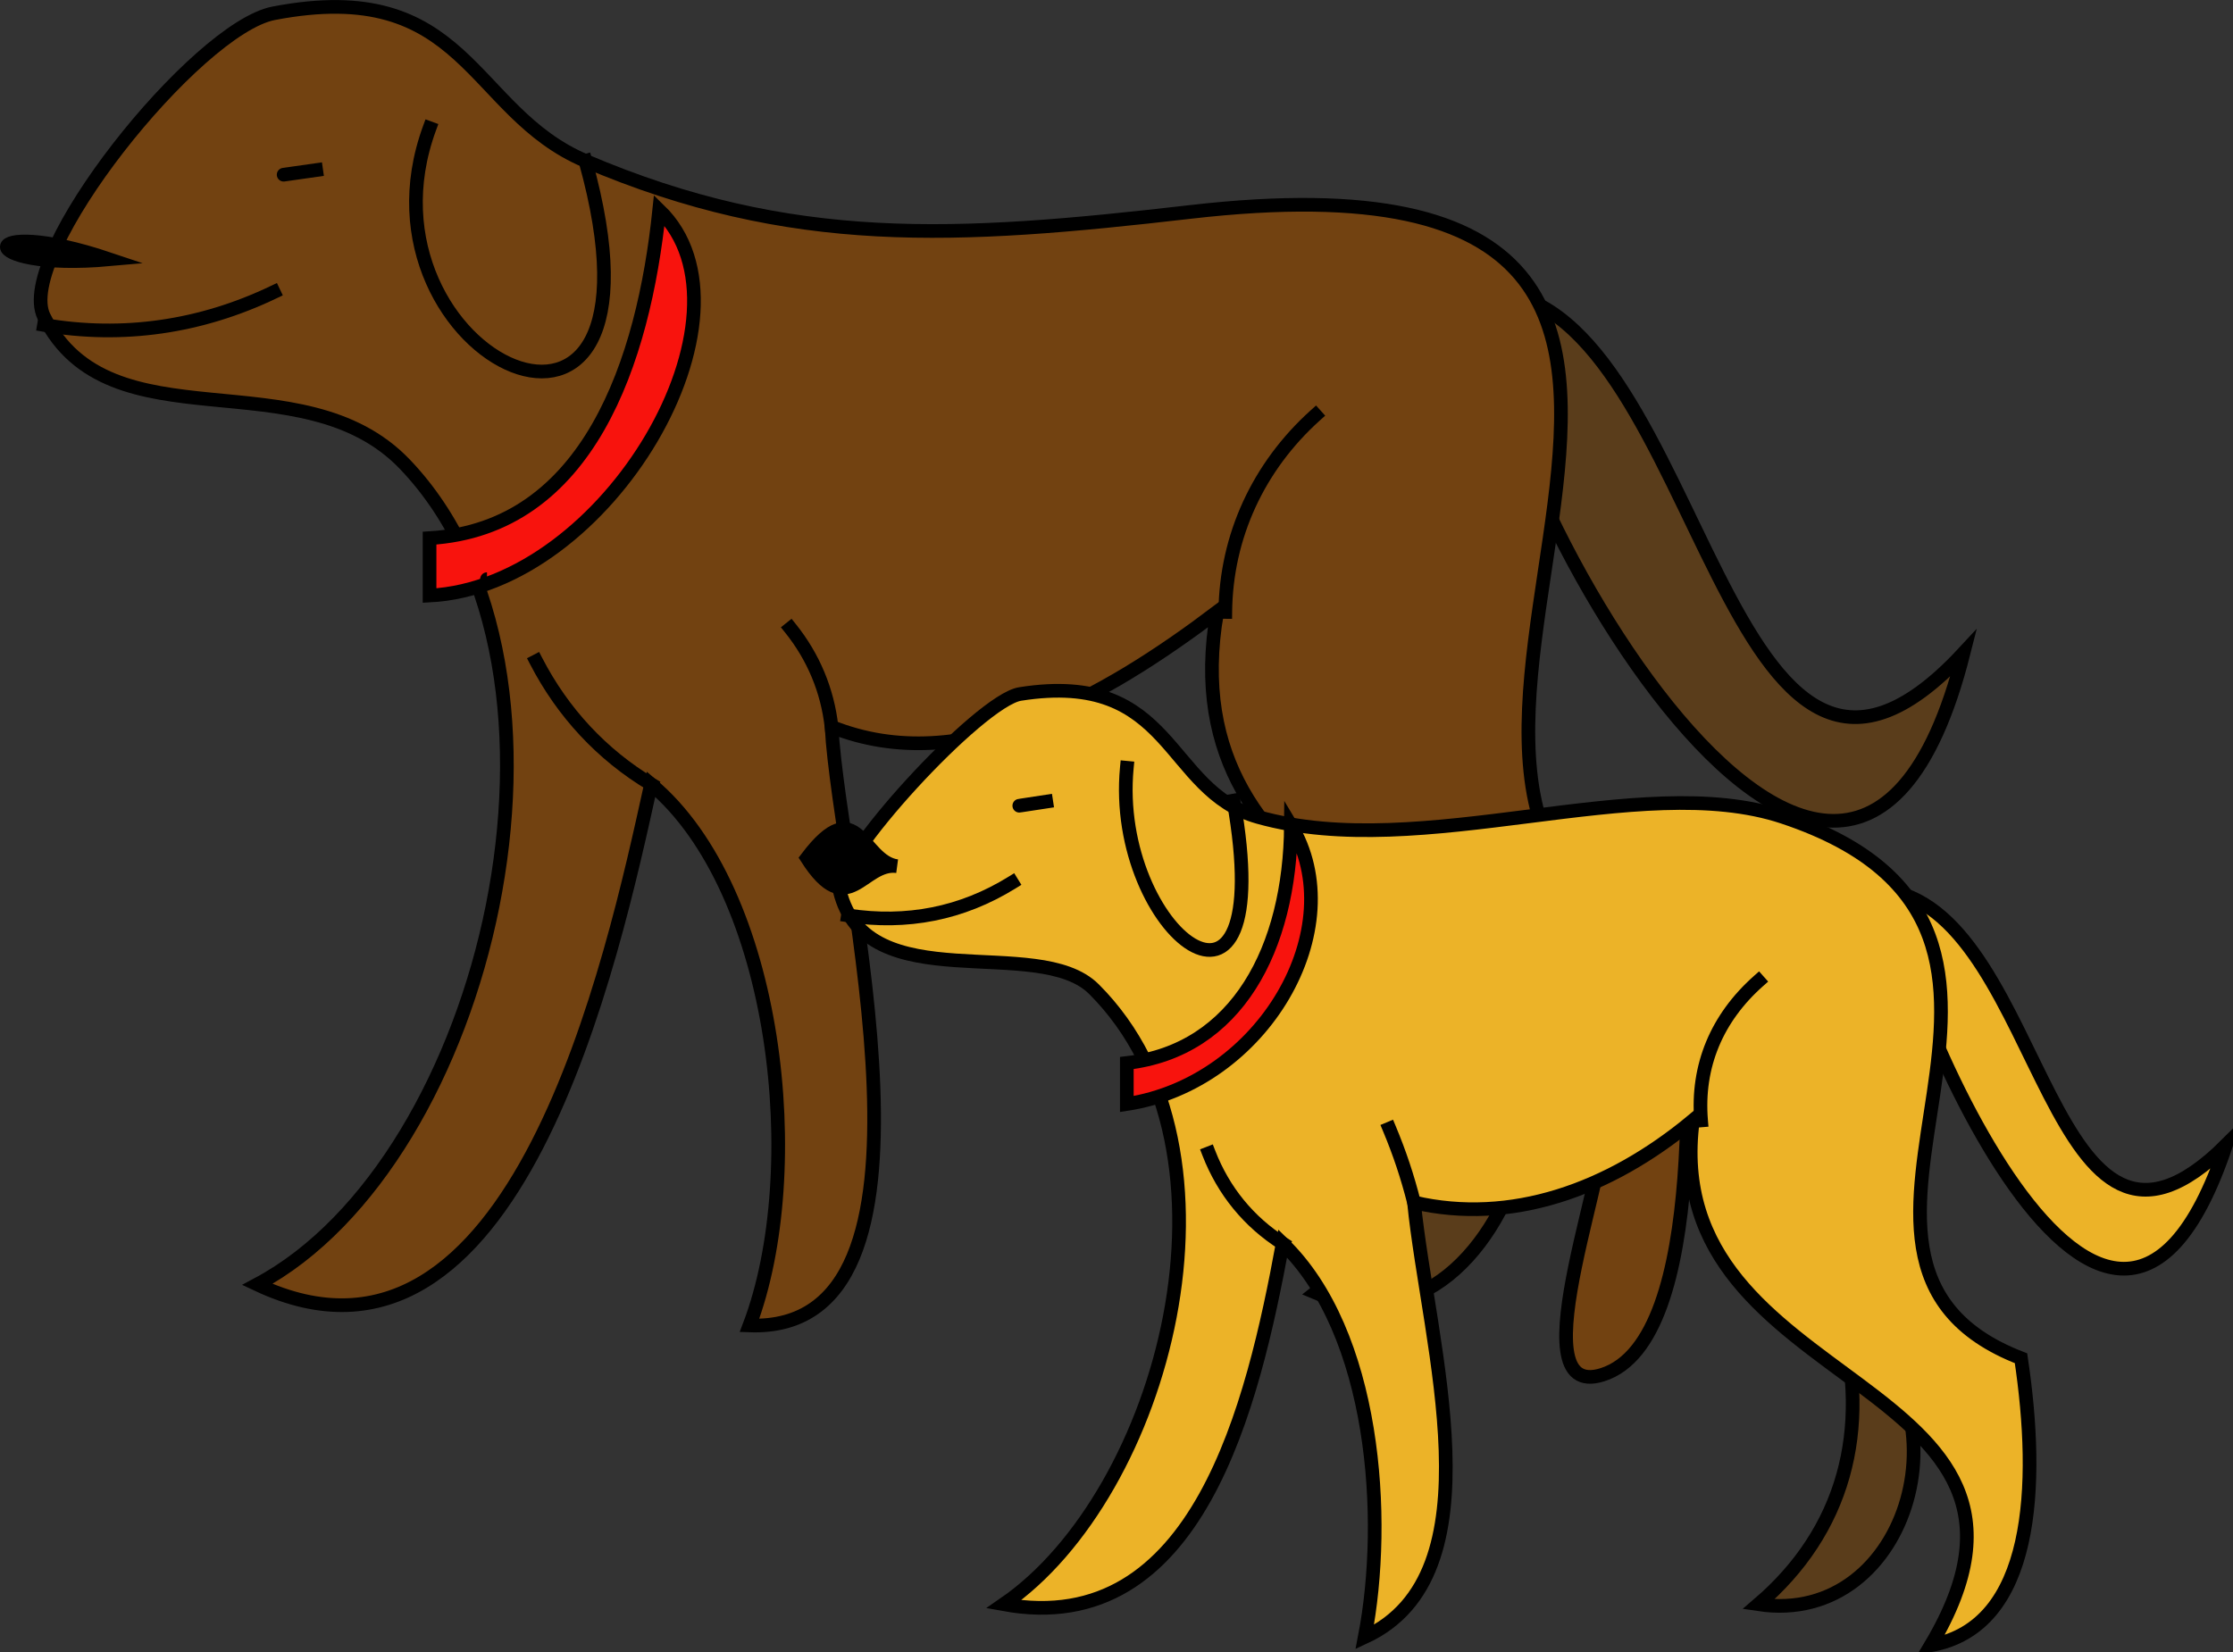 <svg xmlns="http://www.w3.org/2000/svg" xmlns:xlink="http://www.w3.org/1999/xlink" version="1.1" id="Layer_1" x="0px" y="0px" enable-background="new 0 0 822.05 841.89" xml:space="preserve" viewBox="309.65 344.55 204.16 151.09">
<rect x="309.65" y="344.55" width="204.16" height="151.09" fill="#333333" stroke="none"/>
<path fill-rule="evenodd" clip-rule="evenodd" fill="#5A3D1B" stroke="#000000" stroke-width="1.25" stroke-linecap="square" stroke-miterlimit="10" d="  M446.428,371.265c19.051,1.654,20.88,56.578,42.75,33C477.572,450.226,440.391,379.094,446.428,371.265z"/>
<path fill-rule="evenodd" clip-rule="evenodd" fill="#5A3D1B" stroke="#000000" stroke-width="1.25" stroke-linecap="square" stroke-miterlimit="10" d="  M439.678,426.015c3.182,13.828,1.31,28.055-9.75,36.75C448.776,470.72,458.736,431.506,439.678,426.015z"/>
<path fill-rule="evenodd" clip-rule="evenodd" fill="#724211" stroke="#000000" stroke-width="1.25" stroke-linecap="square" stroke-miterlimit="10" d="  M463.678,431.265c-39.286-10.702,22.558-75.149-45.197-67.333c-21.481,2.478-36.448,3.37-55.307-4.667  c-10.649-4.538-10.792-16.905-28.5-13.5c-7.088,1.363-23.788,22.187-21,27.75c6.053,12.079,23.527,3.587,33,13.5  c18.144,18.985,7.729,63.691-13.5,75c23.728,11.169,32.51-29.947,36-45.75c11.619,9.719,14.349,35.407,9,49.5  c19.42,0.71,8.318-40.618,7.5-54.75c12,4.826,25.032-2.788,35.254-10.5c-4.677,27.128,26.773,29.698,35.25,45.75  c1.546,2.928-8.242,26.646,0,24C466.03,467.101,463.714,438.457,463.678,431.265z"/>
<path fill="none" stroke="#000000" stroke-width="1.25" stroke-linecap="square" stroke-miterlimit="10" d="M429.928,382.515  c-5.222,4.694-8.181,11.075-8.25,18"/>
<path fill="none" stroke="#000000" stroke-width="1.25" stroke-linecap="square" stroke-miterlimit="10" d="M313.674,374.265  c7.214,1.231,14.317,0.198,21-3"/>
<path fill-rule="evenodd" clip-rule="evenodd" stroke="#000000" stroke-width="1.25" stroke-linecap="square" stroke-miterlimit="10" d="  M339.174,360.015C334.133,360.734,334.539,360.676,339.174,360.015L339.174,360.015z"/>
<path fill-rule="evenodd" clip-rule="evenodd" stroke="#000000" stroke-width="1.25" stroke-linecap="square" stroke-miterlimit="10" d="  M319.674,368.265C307.036,369.401,307.238,364.082,319.674,368.265L319.674,368.265z"/>
<path fill="none" stroke="#000000" stroke-width="1.25" stroke-linecap="square" stroke-miterlimit="10" d="M358.674,405.015  c2.44,4.713,6,8.543,10.5,11.25"/>
<path fill="none" stroke="#000000" stroke-width="1.25" stroke-linecap="square" stroke-miterlimit="10" d="M381.924,402.015  c2.097,2.615,3.378,5.683,3.75,9"/>
<path fill="none" stroke="#000000" stroke-width="1.25" stroke-linecap="square" stroke-miterlimit="10" d="M363.174,359.265  c9.144,32.891-21.973,18.061-14.25-3"/>
<path fill-rule="evenodd" clip-rule="evenodd" fill="#F8130D" stroke="#000000" stroke-width="1.25" stroke-linecap="square" stroke-miterlimit="10" d="  M369.924,363.765c-1.431,13.75-6.442,29.124-21,30c0,1.75,0,3.5,0,5.25C365.261,398.191,379.699,373.225,369.924,363.765z"/>
<path fill-rule="evenodd" clip-rule="evenodd" fill="#FBF11E" stroke="#000000" stroke-width="1.25" stroke-linecap="square" stroke-miterlimit="10" d="  M354.174,397.515C345.7,397.515,345.7,397.515,354.174,397.515L354.174,397.515z"/>
<path fill-rule="evenodd" clip-rule="evenodd" fill="#ECB328" stroke="#000000" stroke-width="1.25" stroke-linecap="square" stroke-miterlimit="10" d="  M482.428,426.015c14.292,2.653,14.495,39.412,30.75,23.25C501.924,483.012,481.552,430.97,482.428,426.015z"/>
<path fill-rule="evenodd" clip-rule="evenodd" fill="#5A3D1B" stroke="#000000" stroke-width="1.25" stroke-linecap="square" stroke-miterlimit="10" d="  M477.928,465.015c2.8,10.32,0.297,19.567-7.5,26.25C484.364,493.363,490.173,472.536,477.928,465.015z"/>
<path fill-rule="evenodd" clip-rule="evenodd" fill="#ECB328" stroke="#000000" stroke-width="1.25" stroke-linecap="square" stroke-miterlimit="10" d="  M494.428,468.765c-23.735-9.172,9.678-39.038-21.75-49.5c-13.156-4.38-32.966,4.239-48,0c-8.557-2.413-7.663-13.468-21.754-11.25  c-3.716,0.585-17.164,15.251-16.5,18c2.441,10.103,18.114,3.864,23.25,9c14.844,14.844,6.406,46.188-8.25,56.25  c17.779,3.236,22.787-18.34,25.504-33c8.428,8.129,9.605,25.14,7.5,36c12.346-5.717,5.846-26.55,4.5-39.75  c8.834,2.047,17.806-1.102,25.5-7.5c-3.34,25.166,36.529,23.155,21.75,48C495.63,493.324,496.173,480.4,494.428,468.765z"/>
<path fill="none" stroke="#000000" stroke-width="1.25" stroke-linecap="square" stroke-miterlimit="10" d="M470.428,434.265  c-3.81,3.385-5.66,7.766-5.25,12.75"/>
<path fill="none" stroke="#000000" stroke-width="1.25" stroke-linecap="square" stroke-miterlimit="10" d="M387.174,428.265  c5.396,0.821,10.41-0.16,15-3"/>
<path fill-rule="evenodd" clip-rule="evenodd" stroke="#000000" stroke-width="1.25" stroke-linecap="square" stroke-miterlimit="10" d="  M405.924,417.765C401.921,418.375,401.711,418.407,405.924,417.765L405.924,417.765z"/>
<path fill-rule="evenodd" clip-rule="evenodd" stroke="#000000" stroke-width="1.25" stroke-linecap="square" stroke-miterlimit="10" d="  M391.674,423.765c-3.183-0.425-4.476,5.135-8.25-0.75C388.093,416.852,388.401,423.329,391.674,423.765z"/>
<path fill="none" stroke="#000000" stroke-width="1.25" stroke-linecap="square" stroke-miterlimit="10" d="M420.178,450.015  c1.336,3.448,3.649,6.28,6.75,8.25"/>
<path fill="none" stroke="#000000" stroke-width="1.25" stroke-linecap="square" stroke-miterlimit="10" d="M436.678,447.765  c0.931,2.225,1.66,4.409,2.25,6.75"/>
<path fill="none" stroke="#000000" stroke-width="1.25" stroke-linecap="square" stroke-miterlimit="10" d="M422.428,417.765  c4.257,24.038-11.191,12.03-9.754-3"/>
<path fill-rule="evenodd" clip-rule="evenodd" fill="#F8130D" stroke="#000000" stroke-width="1.25" stroke-linecap="square" stroke-miterlimit="10" d="  M427.678,420.015c-0.08,11.25-4.931,20.593-15.004,21.75c0,1.25,0,2.5,0,3.75C425.133,443.612,433.359,429.417,427.678,420.015z"/>
<path fill-rule="evenodd" clip-rule="evenodd" fill="#FBF11E" stroke="#000000" stroke-width="1.25" stroke-linecap="square" stroke-miterlimit="10" d="  M416.424,444.765C410.495,444.765,410.495,444.765,416.424,444.765L416.424,444.765z"/>
</svg>